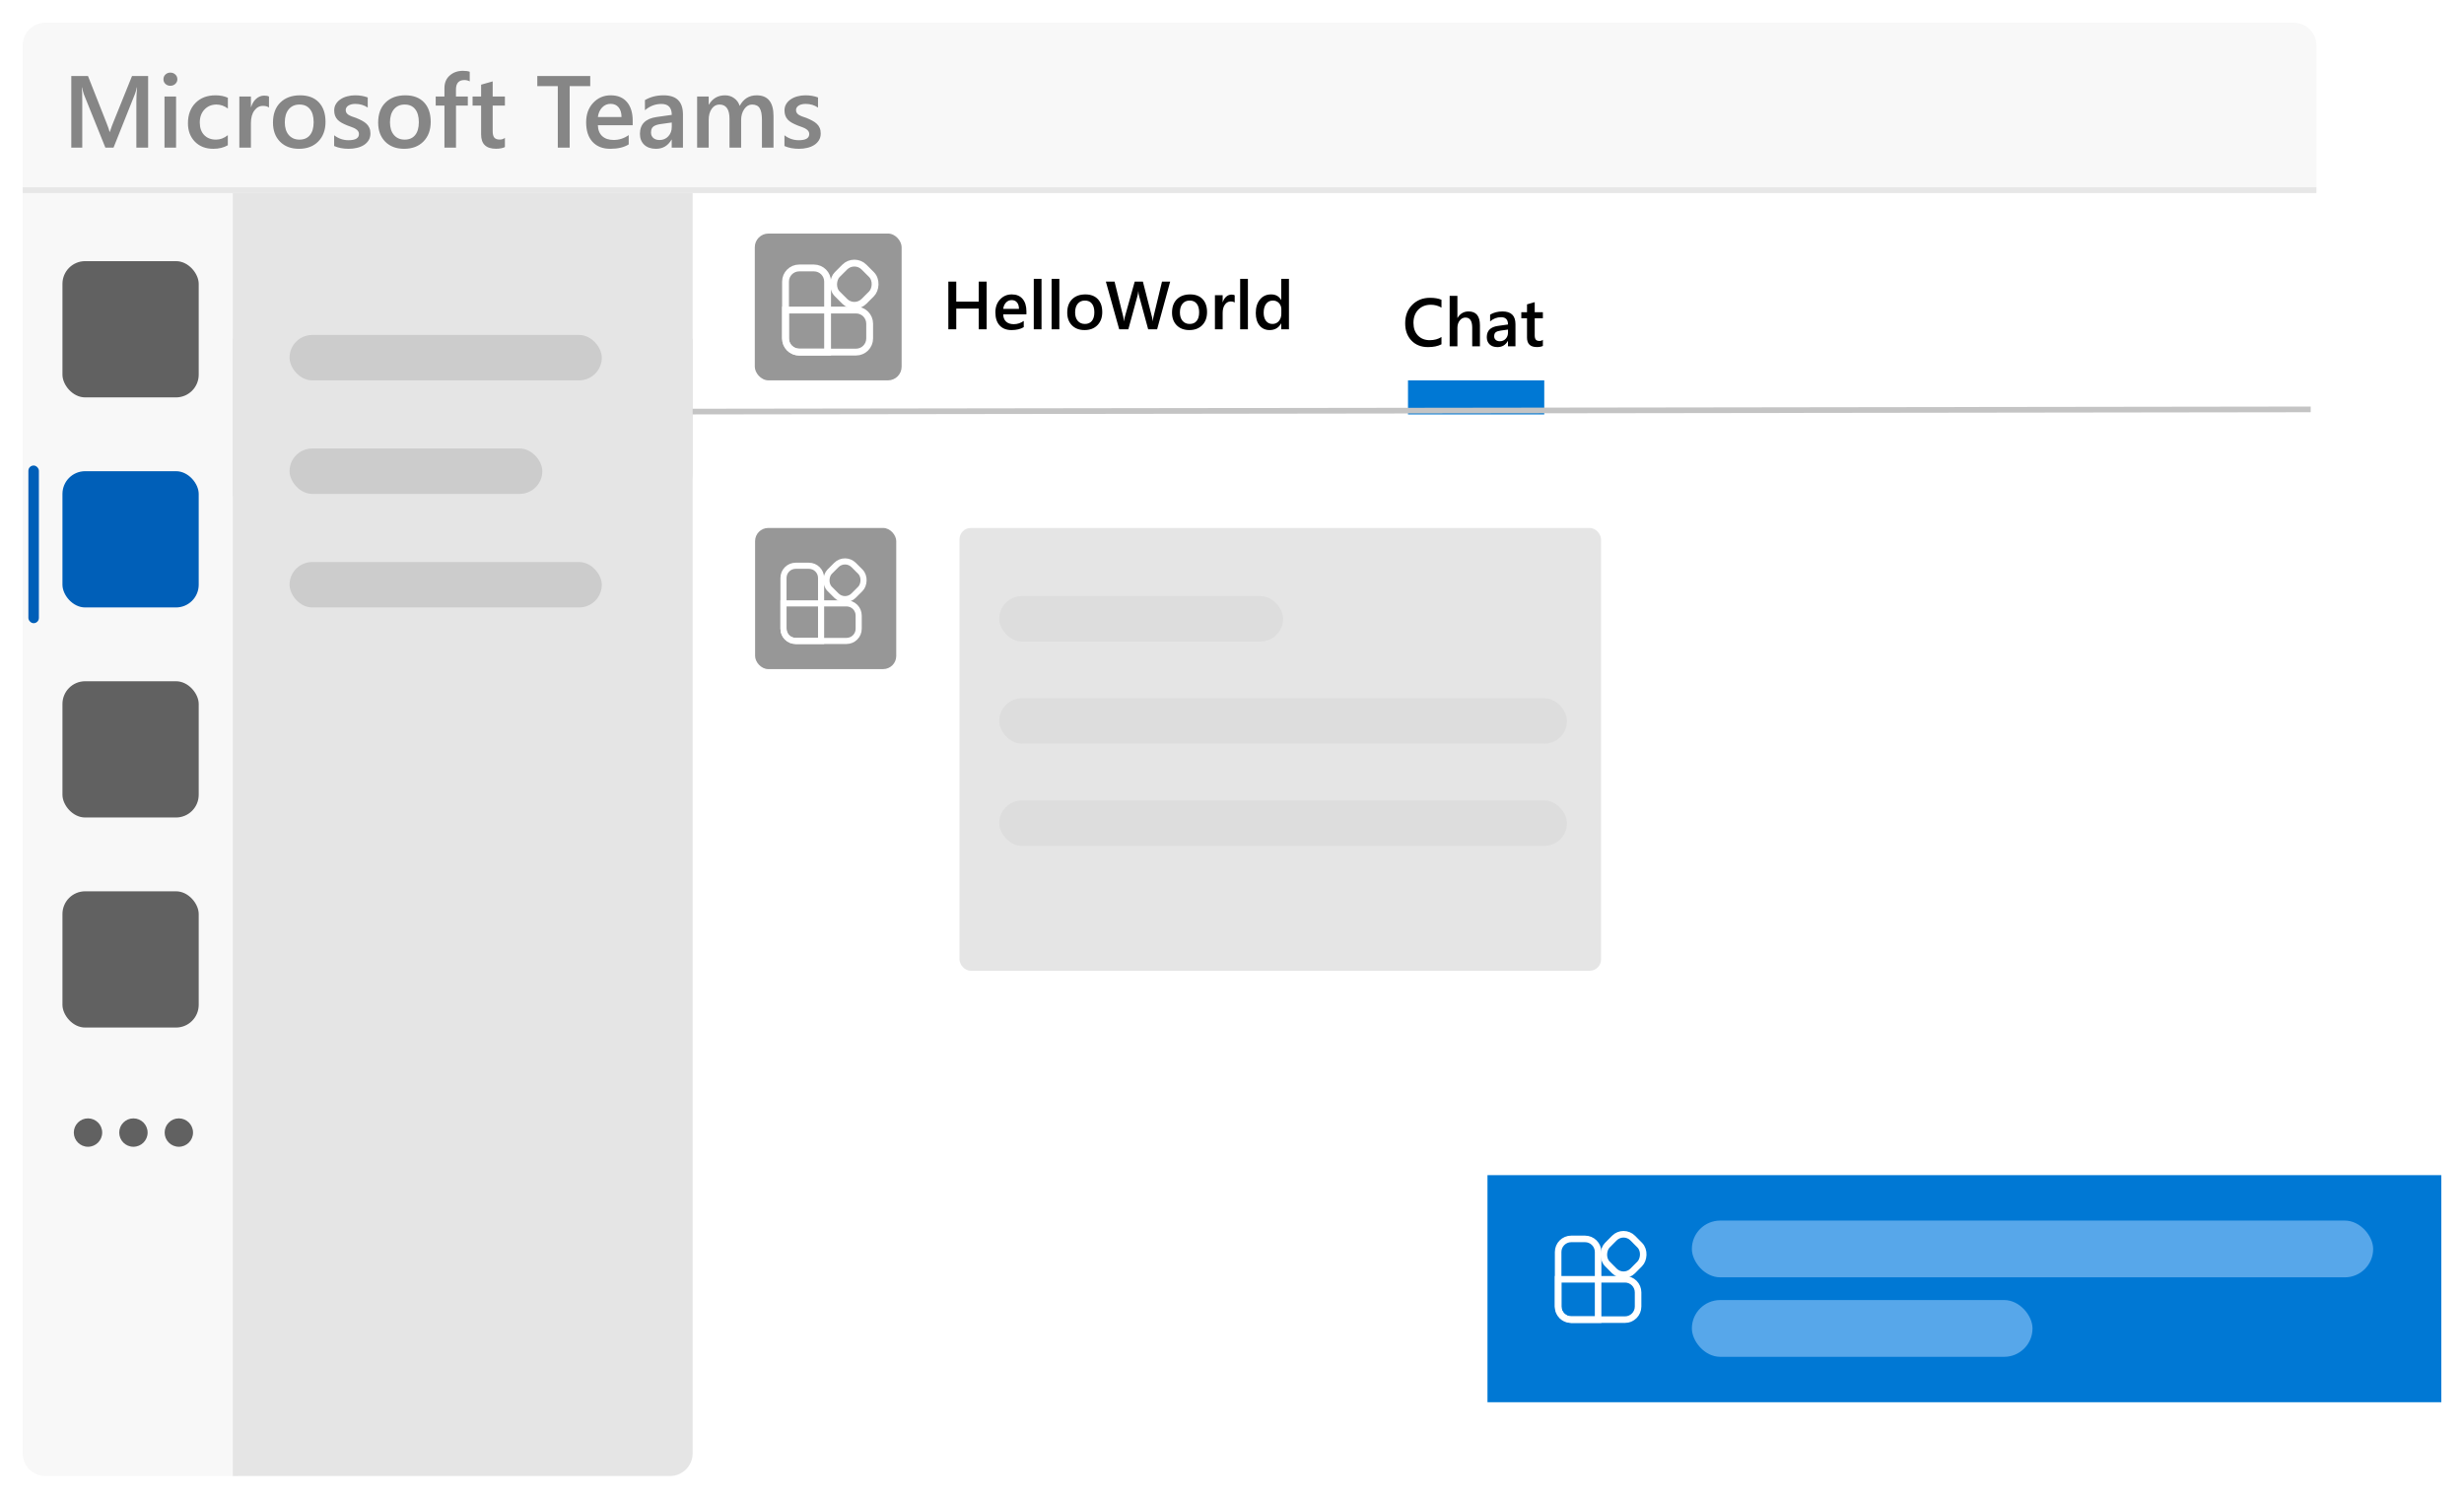 <svg width="434" height="264" viewBox="0 0 434 264" fill="none" xmlns="http://www.w3.org/2000/svg">
<g filter="url(#filter0_d_144_5061)">
<rect x="4" width="404" height="256" rx="4" fill="white" shape-rendering="crispEdges"/>
<path d="M4 4C4 1.791 5.791 0 8 0H404C406.209 0 408 1.791 408 4V30H4V4Z" fill="#F8F8F8"/>
<path d="M4 29H42V256H8C5.791 256 4 254.209 4 252V29Z" fill="#F8F8F8"/>
<circle cx="15.5" cy="195.5" r="2.5" fill="#616161"/>
<circle cx="23.5" cy="195.5" r="2.5" fill="#616161"/>
<circle cx="31.5" cy="195.5" r="2.5" fill="#616161"/>
<rect x="11" y="42" width="24" height="24" rx="4" fill="#616161"/>
<rect x="11" y="116" width="24" height="24" rx="4" fill="#616161"/>
<rect x="11" y="153" width="24" height="24" rx="4" fill="#616161"/>
<rect x="5" y="78" width="1.849" height="27.774" rx="0.924" fill="#005FB8"/>
<rect x="11" y="79" width="24" height="24" rx="4" fill="#005FB8"/>
<path d="M41 55.686H122V252C122 254.209 120.209 256 118 256H41V55.686Z" fill="#E5E5E5"/>
<path d="M41 30H122V79.417C122 81.626 120.209 83.417 118 83.417H41V30Z" fill="#E5E5E5"/>
<path d="M26.091 22H24.017V13.844C24.017 13.176 24.058 12.358 24.14 11.392H24.105C23.976 11.942 23.861 12.338 23.762 12.578L20 22H18.559L14.788 12.648C14.683 12.373 14.571 11.954 14.454 11.392H14.419C14.466 11.896 14.489 12.719 14.489 13.861V22H12.556V9.396H15.5L18.814 17.79C19.065 18.435 19.23 18.915 19.306 19.231H19.35C19.566 18.569 19.742 18.077 19.877 17.755L23.252 9.396H26.091V22ZM30.002 11.11C29.668 11.11 29.381 11.002 29.141 10.785C28.906 10.568 28.789 10.293 28.789 9.959C28.789 9.625 28.906 9.347 29.141 9.124C29.381 8.901 29.668 8.79 30.002 8.79C30.348 8.79 30.641 8.901 30.881 9.124C31.121 9.347 31.241 9.625 31.241 9.959C31.241 10.275 31.121 10.548 30.881 10.776C30.641 10.999 30.348 11.11 30.002 11.11ZM31.013 22H28.974V13H31.013V22ZM40.127 21.587C39.406 22.003 38.554 22.211 37.569 22.211C36.233 22.211 35.155 21.795 34.335 20.963C33.515 20.125 33.105 19.041 33.105 17.711C33.105 16.229 33.544 15.039 34.423 14.143C35.308 13.24 36.488 12.789 37.965 12.789C38.785 12.789 39.509 12.933 40.136 13.22V15.118C39.509 14.649 38.841 14.415 38.132 14.415C37.27 14.415 36.565 14.708 36.014 15.294C35.463 15.874 35.188 16.636 35.188 17.579C35.188 18.511 35.445 19.246 35.961 19.785C36.482 20.324 37.18 20.594 38.053 20.594C38.785 20.594 39.477 20.333 40.127 19.811V21.587ZM47.378 14.942C47.132 14.749 46.777 14.652 46.315 14.652C45.711 14.652 45.207 14.925 44.803 15.47C44.398 16.015 44.196 16.756 44.196 17.693V22H42.157V13H44.196V14.854H44.231C44.431 14.222 44.735 13.729 45.145 13.378C45.562 13.021 46.024 12.842 46.534 12.842C46.903 12.842 47.185 12.898 47.378 13.009V14.942ZM52.651 22.211C51.263 22.211 50.152 21.792 49.32 20.954C48.494 20.11 48.081 18.994 48.081 17.605C48.081 16.094 48.512 14.913 49.373 14.063C50.24 13.214 51.406 12.789 52.871 12.789C54.277 12.789 55.373 13.202 56.158 14.028C56.943 14.854 57.336 16 57.336 17.465C57.336 18.9 56.911 20.052 56.062 20.919C55.218 21.78 54.081 22.211 52.651 22.211ZM52.748 14.415C51.951 14.415 51.321 14.693 50.858 15.25C50.395 15.807 50.164 16.574 50.164 17.553C50.164 18.496 50.398 19.24 50.867 19.785C51.336 20.324 51.963 20.594 52.748 20.594C53.551 20.594 54.166 20.327 54.594 19.794C55.027 19.261 55.244 18.502 55.244 17.518C55.244 16.527 55.027 15.763 54.594 15.224C54.166 14.685 53.551 14.415 52.748 14.415ZM58.856 21.719V19.829C59.618 20.409 60.459 20.699 61.379 20.699C62.609 20.699 63.225 20.336 63.225 19.609C63.225 19.404 63.172 19.231 63.066 19.091C62.961 18.944 62.817 18.815 62.636 18.704C62.46 18.593 62.249 18.493 62.003 18.405C61.763 18.317 61.493 18.218 61.194 18.106C60.825 17.96 60.491 17.805 60.192 17.641C59.899 17.477 59.653 17.292 59.454 17.087C59.261 16.876 59.114 16.639 59.015 16.375C58.915 16.111 58.865 15.804 58.865 15.452C58.865 15.019 58.968 14.638 59.173 14.31C59.378 13.976 59.653 13.697 59.999 13.475C60.345 13.246 60.737 13.076 61.177 12.965C61.616 12.848 62.07 12.789 62.539 12.789C63.371 12.789 64.115 12.915 64.772 13.167V14.951C64.139 14.518 63.412 14.301 62.592 14.301C62.334 14.301 62.1 14.327 61.889 14.38C61.684 14.433 61.508 14.506 61.361 14.6C61.215 14.693 61.101 14.808 61.019 14.942C60.937 15.071 60.895 15.215 60.895 15.373C60.895 15.566 60.937 15.73 61.019 15.865C61.101 16 61.221 16.12 61.379 16.226C61.543 16.325 61.736 16.419 61.959 16.507C62.188 16.589 62.448 16.68 62.741 16.779C63.128 16.938 63.474 17.099 63.778 17.263C64.089 17.427 64.353 17.614 64.569 17.825C64.786 18.03 64.953 18.27 65.07 18.546C65.188 18.815 65.246 19.138 65.246 19.513C65.246 19.97 65.141 20.368 64.93 20.708C64.719 21.048 64.438 21.329 64.086 21.552C63.734 21.774 63.327 21.939 62.864 22.044C62.407 22.155 61.924 22.211 61.414 22.211C60.43 22.211 59.577 22.047 58.856 21.719ZM71.179 22.211C69.79 22.211 68.68 21.792 67.848 20.954C67.022 20.11 66.608 18.994 66.608 17.605C66.608 16.094 67.039 14.913 67.9 14.063C68.768 13.214 69.934 12.789 71.398 12.789C72.805 12.789 73.9 13.202 74.686 14.028C75.471 14.854 75.863 16 75.863 17.465C75.863 18.9 75.439 20.052 74.589 20.919C73.745 21.78 72.608 22.211 71.179 22.211ZM71.275 14.415C70.478 14.415 69.849 14.693 69.386 15.25C68.923 15.807 68.691 16.574 68.691 17.553C68.691 18.496 68.926 19.24 69.394 19.785C69.863 20.324 70.49 20.594 71.275 20.594C72.078 20.594 72.693 20.327 73.121 19.794C73.555 19.261 73.772 18.502 73.772 17.518C73.772 16.527 73.555 15.763 73.121 15.224C72.693 14.685 72.078 14.415 71.275 14.415ZM82.736 10.337C82.461 10.179 82.147 10.1 81.796 10.1C80.806 10.1 80.311 10.659 80.311 11.778V13H82.402V14.6H80.319V22H78.28V14.6H76.742V13H78.28V11.541C78.28 10.592 78.591 9.845 79.212 9.3C79.833 8.749 80.609 8.474 81.541 8.474C82.045 8.474 82.443 8.529 82.736 8.641V10.337ZM88.933 21.903C88.534 22.102 88.01 22.202 87.359 22.202C85.613 22.202 84.74 21.364 84.74 19.689V14.6H83.237V13H84.74V10.917L86.779 10.337V13H88.933V14.6H86.779V19.1C86.779 19.633 86.876 20.014 87.069 20.242C87.263 20.471 87.585 20.585 88.036 20.585C88.382 20.585 88.681 20.485 88.933 20.286V21.903ZM103.962 11.172H100.341V22H98.249V11.172H94.637V9.396H103.962V11.172ZM111.441 18.054H105.307C105.33 18.886 105.585 19.527 106.071 19.979C106.563 20.43 107.237 20.655 108.093 20.655C109.054 20.655 109.936 20.368 110.738 19.794V21.438C109.918 21.953 108.834 22.211 107.486 22.211C106.162 22.211 105.122 21.804 104.366 20.989C103.616 20.169 103.241 19.018 103.241 17.535C103.241 16.135 103.654 14.995 104.48 14.116C105.312 13.231 106.344 12.789 107.574 12.789C108.805 12.789 109.757 13.185 110.431 13.976C111.104 14.767 111.441 15.865 111.441 17.271V18.054ZM109.473 16.612C109.467 15.88 109.294 15.312 108.954 14.907C108.614 14.497 108.146 14.292 107.548 14.292C106.962 14.292 106.464 14.506 106.054 14.934C105.649 15.361 105.4 15.921 105.307 16.612H109.473ZM120.292 22H118.314V20.594H118.279C117.658 21.672 116.747 22.211 115.546 22.211C114.661 22.211 113.967 21.971 113.463 21.49C112.965 21.01 112.716 20.374 112.716 19.583C112.716 17.884 113.694 16.894 115.651 16.612L118.323 16.234C118.323 14.951 117.714 14.31 116.495 14.31C115.423 14.31 114.456 14.679 113.595 15.417V13.633C114.544 13.07 115.64 12.789 116.882 12.789C119.155 12.789 120.292 13.908 120.292 16.146V22ZM118.323 17.579L116.434 17.843C115.848 17.919 115.405 18.062 115.106 18.273C114.813 18.479 114.667 18.842 114.667 19.363C114.667 19.744 114.802 20.058 115.071 20.304C115.347 20.544 115.713 20.664 116.17 20.664C116.791 20.664 117.304 20.447 117.708 20.014C118.118 19.574 118.323 19.023 118.323 18.361V17.579ZM136.244 22H134.205V17.096C134.205 16.152 134.07 15.47 133.801 15.048C133.537 14.626 133.089 14.415 132.456 14.415C131.923 14.415 131.469 14.682 131.094 15.215C130.725 15.748 130.54 16.387 130.54 17.131V22H128.492V16.929C128.492 15.253 127.9 14.415 126.717 14.415C126.166 14.415 125.712 14.667 125.354 15.171C125.003 15.675 124.827 16.328 124.827 17.131V22H122.788V13H124.827V14.424H124.862C125.513 13.334 126.459 12.789 127.701 12.789C128.322 12.789 128.864 12.962 129.327 13.308C129.796 13.648 130.115 14.096 130.285 14.652C130.953 13.41 131.949 12.789 133.273 12.789C135.254 12.789 136.244 14.011 136.244 16.454V22ZM138.169 21.719V19.829C138.931 20.409 139.771 20.699 140.691 20.699C141.922 20.699 142.537 20.336 142.537 19.609C142.537 19.404 142.484 19.231 142.379 19.091C142.273 18.944 142.13 18.815 141.948 18.704C141.772 18.593 141.562 18.493 141.315 18.405C141.075 18.317 140.806 18.218 140.507 18.106C140.138 17.96 139.804 17.805 139.505 17.641C139.212 17.477 138.966 17.292 138.767 17.087C138.573 16.876 138.427 16.639 138.327 16.375C138.228 16.111 138.178 15.804 138.178 15.452C138.178 15.019 138.28 14.638 138.485 14.31C138.69 13.976 138.966 13.697 139.312 13.475C139.657 13.246 140.05 13.076 140.489 12.965C140.929 12.848 141.383 12.789 141.852 12.789C142.684 12.789 143.428 12.915 144.084 13.167V14.951C143.451 14.518 142.725 14.301 141.904 14.301C141.646 14.301 141.412 14.327 141.201 14.38C140.996 14.433 140.82 14.506 140.674 14.6C140.527 14.693 140.413 14.808 140.331 14.942C140.249 15.071 140.208 15.215 140.208 15.373C140.208 15.566 140.249 15.73 140.331 15.865C140.413 16 140.533 16.12 140.691 16.226C140.855 16.325 141.049 16.419 141.271 16.507C141.5 16.589 141.761 16.68 142.054 16.779C142.44 16.938 142.786 17.099 143.091 17.263C143.401 17.427 143.665 17.614 143.882 17.825C144.099 18.03 144.266 18.27 144.383 18.546C144.5 18.815 144.559 19.138 144.559 19.513C144.559 19.97 144.453 20.368 144.242 20.708C144.031 21.048 143.75 21.329 143.398 21.552C143.047 21.774 142.64 21.939 142.177 22.044C141.72 22.155 141.236 22.211 140.727 22.211C139.742 22.211 138.89 22.047 138.169 21.719Z" fill="#868686"/>
<line x1="4" y1="29.5" x2="408" y2="29.5" stroke="#E7E7E7"/>
<rect x="51" y="95" width="55" height="8" rx="4" fill="#CCCCCC"/>
<rect x="51" y="75" width="44.524" height="8" rx="4" fill="#CCCCCC"/>
<rect x="51" y="55" width="55" height="8" rx="4" fill="#CCCCCC"/>
<rect x="132.948" y="37.139" width="25.861" height="25.861" rx="2.406" fill="#979797"/>
<path d="M138.36 45.607C138.36 44.279 139.437 43.201 140.766 43.201H143.364C144.692 43.201 145.769 44.279 145.769 45.607V58.02H140.766C139.437 58.02 138.36 56.943 138.36 55.614V45.607Z" stroke="white" stroke-width="1.203"/>
<path d="M150.773 50.611C152.102 50.611 153.179 51.688 153.179 53.016L153.179 55.614C153.179 56.943 152.102 58.02 150.773 58.02L140.766 58.02C139.437 58.02 138.36 56.943 138.36 55.614L138.36 50.611L150.773 50.611Z" stroke="white" stroke-width="1.203"/>
<rect x="150.485" y="41.349" width="6.668" height="6.668" rx="2.406" transform="rotate(45 150.485 41.349)" stroke="white" stroke-width="1.203"/>
<path d="M253.896 56.649C253.264 56.977 252.477 57.141 251.535 57.141C250.316 57.141 249.34 56.756 248.605 55.987C247.871 55.217 247.504 54.207 247.504 52.957C247.504 51.614 247.916 50.528 248.74 49.7C249.568 48.871 250.613 48.457 251.875 48.457C252.688 48.457 253.361 48.572 253.896 48.803V50.186C253.33 49.85 252.705 49.682 252.021 49.682C251.111 49.682 250.373 49.973 249.807 50.555C249.244 51.137 248.963 51.914 248.963 52.887C248.963 53.813 249.227 54.551 249.754 55.102C250.281 55.649 250.975 55.922 251.834 55.922C252.627 55.922 253.314 55.735 253.896 55.36V56.649ZM260.67 57H259.311V53.719C259.311 52.532 258.914 51.938 258.121 51.938C257.723 51.938 257.387 52.11 257.113 52.453C256.84 52.797 256.703 53.237 256.703 53.772V57H255.338V48.117H256.703V51.996H256.727C257.18 51.239 257.828 50.86 258.672 50.86C260.004 50.86 260.67 51.674 260.67 53.303V57ZM266.928 57H265.609V56.063H265.586C265.172 56.782 264.564 57.141 263.764 57.141C263.174 57.141 262.711 56.981 262.375 56.66C262.043 56.34 261.877 55.916 261.877 55.389C261.877 54.256 262.529 53.596 263.834 53.408L265.615 53.157C265.615 52.301 265.209 51.873 264.396 51.873C263.682 51.873 263.037 52.119 262.463 52.612V51.422C263.096 51.047 263.826 50.86 264.654 50.86C266.17 50.86 266.928 51.606 266.928 53.098V57ZM265.615 54.053L264.355 54.229C263.965 54.279 263.67 54.375 263.471 54.516C263.275 54.653 263.178 54.895 263.178 55.242C263.178 55.496 263.268 55.705 263.447 55.869C263.631 56.029 263.875 56.11 264.18 56.11C264.594 56.11 264.936 55.965 265.205 55.676C265.479 55.383 265.615 55.016 265.615 54.575V54.053ZM271.756 56.936C271.49 57.069 271.141 57.135 270.707 57.135C269.543 57.135 268.961 56.576 268.961 55.459V52.067H267.959V51H268.961V49.612L270.32 49.225V51H271.756V52.067H270.32V55.067C270.32 55.422 270.385 55.676 270.514 55.828C270.643 55.981 270.857 56.057 271.158 56.057C271.389 56.057 271.588 55.99 271.756 55.858V56.936Z" fill="black"/>
<path d="M173.787 54H172.387V50.355H168.432V54H167.037V45.598H168.432V49.131H172.387V45.598H173.787V54ZM180.789 51.369H176.699C176.715 51.924 176.885 52.352 177.209 52.652C177.537 52.953 177.986 53.103 178.557 53.103C179.197 53.103 179.785 52.912 180.32 52.529V53.625C179.773 53.969 179.051 54.141 178.152 54.141C177.27 54.141 176.576 53.869 176.072 53.326C175.572 52.779 175.322 52.012 175.322 51.023C175.322 50.09 175.598 49.33 176.148 48.744C176.703 48.154 177.391 47.859 178.211 47.859C179.031 47.859 179.666 48.123 180.115 48.65C180.564 49.178 180.789 49.91 180.789 50.848V51.369ZM179.477 50.408C179.473 49.92 179.357 49.541 179.131 49.272C178.904 48.998 178.592 48.861 178.193 48.861C177.803 48.861 177.471 49.004 177.197 49.289C176.928 49.574 176.762 49.947 176.699 50.408H179.477ZM183.449 54H182.084V45.117H183.449V54ZM186.59 54H185.225V45.117H186.59V54ZM191.025 54.141C190.1 54.141 189.359 53.861 188.805 53.303C188.254 52.74 187.979 51.996 187.979 51.07C187.979 50.062 188.266 49.275 188.84 48.709C189.418 48.143 190.195 47.859 191.172 47.859C192.109 47.859 192.84 48.135 193.363 48.685C193.887 49.236 194.148 50 194.148 50.977C194.148 51.934 193.865 52.701 193.299 53.279C192.736 53.853 191.979 54.141 191.025 54.141ZM191.09 48.943C190.559 48.943 190.139 49.129 189.83 49.5C189.521 49.871 189.367 50.383 189.367 51.035C189.367 51.664 189.523 52.16 189.836 52.523C190.148 52.883 190.566 53.062 191.09 53.062C191.625 53.062 192.035 52.885 192.32 52.529C192.609 52.174 192.754 51.668 192.754 51.012C192.754 50.352 192.609 49.842 192.32 49.482C192.035 49.123 191.625 48.943 191.09 48.943ZM206.113 45.598L203.811 54H202.234L200.635 48.123C200.568 47.873 200.527 47.6 200.512 47.303H200.488C200.469 47.58 200.422 47.85 200.348 48.111L198.742 54H197.131L194.781 45.598H196.311L197.834 51.75C197.896 52.008 197.936 52.277 197.951 52.559H197.98C197.996 52.359 198.051 52.09 198.145 51.75L199.867 45.598H201.303L202.896 51.797C202.951 52.008 202.992 52.258 203.02 52.547H203.043C203.055 52.352 203.1 52.094 203.178 51.773L204.672 45.598H206.113ZM209.482 54.141C208.557 54.141 207.816 53.861 207.262 53.303C206.711 52.74 206.436 51.996 206.436 51.07C206.436 50.062 206.723 49.275 207.297 48.709C207.875 48.143 208.652 47.859 209.629 47.859C210.566 47.859 211.297 48.135 211.82 48.685C212.344 49.236 212.605 50 212.605 50.977C212.605 51.934 212.322 52.701 211.756 53.279C211.193 53.853 210.436 54.141 209.482 54.141ZM209.547 48.943C209.016 48.943 208.596 49.129 208.287 49.5C207.979 49.871 207.824 50.383 207.824 51.035C207.824 51.664 207.98 52.16 208.293 52.523C208.605 52.883 209.023 53.062 209.547 53.062C210.082 53.062 210.492 52.885 210.777 52.529C211.066 52.174 211.211 51.668 211.211 51.012C211.211 50.352 211.066 49.842 210.777 49.482C210.492 49.123 210.082 48.943 209.547 48.943ZM217.475 49.295C217.311 49.166 217.074 49.102 216.766 49.102C216.363 49.102 216.027 49.283 215.758 49.647C215.488 50.01 215.354 50.504 215.354 51.129V54H213.994V48H215.354V49.236H215.377C215.51 48.815 215.713 48.486 215.986 48.252C216.264 48.014 216.572 47.895 216.912 47.895C217.158 47.895 217.346 47.932 217.475 48.006V49.295ZM219.801 54H218.436V45.117H219.801V54ZM227.031 54H225.672V52.98H225.648C225.211 53.754 224.537 54.141 223.627 54.141C222.889 54.141 222.297 53.873 221.852 53.338C221.41 52.799 221.189 52.066 221.189 51.141C221.189 50.148 221.434 49.353 221.922 48.756C222.414 48.158 223.068 47.859 223.885 47.859C224.693 47.859 225.281 48.184 225.648 48.832H225.672V45.117H227.031V54ZM225.689 51.258V50.473C225.689 50.047 225.551 49.685 225.273 49.389C224.996 49.092 224.643 48.943 224.213 48.943C223.705 48.943 223.305 49.133 223.012 49.512C222.723 49.891 222.578 50.416 222.578 51.088C222.578 51.697 222.717 52.18 222.994 52.535C223.275 52.887 223.652 53.062 224.125 53.062C224.59 53.062 224.967 52.893 225.256 52.553C225.545 52.209 225.689 51.777 225.689 51.258Z" fill="black"/>
<line x1="248" y1="66" x2="272" y2="66" stroke="#0078D4" stroke-width="6"/>
<line x1="121.999" y1="68.5" x2="406.999" y2="68.111" stroke="#C4C4C4"/>
<path d="M155 149.806C155 148.619 155.963 147.656 157.15 147.656H159.473C160.66 147.656 161.623 148.619 161.623 149.806V160.902H157.15C155.963 160.902 155 159.939 155 158.751V149.806Z" stroke="white" stroke-width="1.075"/>
<path d="M166.095 154.279C167.283 154.279 168.246 155.242 168.246 156.429L168.246 158.751C168.246 159.939 167.283 160.902 166.095 160.902L157.15 160.902C155.963 160.902 155 159.939 155 158.751L155 154.279L166.095 154.279Z" stroke="white" stroke-width="1.075"/>
<rect x="165.838" y="146" width="5.961" height="5.961" rx="2.15" transform="rotate(45 165.838 146)" stroke="white" stroke-width="1.075"/>
<rect x="133" y="89" width="24.861" height="24.861" rx="2.313" fill="#979797"/>
<path d="M138 97.806C138 96.618 138.963 95.656 140.15 95.656H142.473C143.66 95.656 144.623 96.618 144.623 97.806V108.901H140.15C138.963 108.901 138 107.939 138 106.751V97.806Z" stroke="white" stroke-width="1.075"/>
<path d="M149.095 102.279C150.283 102.279 151.246 103.241 151.246 104.429L151.246 106.751C151.246 107.939 150.283 108.901 149.095 108.901L140.15 108.901C138.963 108.901 138 107.939 138 106.751L138 102.279L149.095 102.279Z" stroke="white" stroke-width="1.075"/>
<rect x="148.838" y="94" width="5.961" height="5.961" rx="2.15" transform="rotate(45 148.838 94)" stroke="white" stroke-width="1.075"/>
<rect x="169" y="89" width="113" height="78" rx="2" fill="#E5E5E5"/>
<rect x="176" y="101" width="50" height="8" rx="4" fill="#DDDDDD"/>
<rect x="176" y="119" width="100" height="8" rx="4" fill="#DDDDDD"/>
<rect x="176" y="137" width="100" height="8" rx="4" fill="#DDDDDD"/>
<rect x="262" y="203" width="168" height="40" fill="#0078D4"/>
<rect x="298" y="211" width="120" height="10" rx="5" fill="#ADD6FF" fill-opacity="0.502"/>
<rect x="298" y="225" width="60" height="10" rx="5" fill="#ADD6FF" fill-opacity="0.502"/>
<path d="M274.445 216.537C274.445 215.262 275.479 214.229 276.754 214.229H279.176C280.451 214.229 281.485 215.262 281.485 216.537V228.451H276.754C275.479 228.451 274.445 227.417 274.445 226.142V216.537Z" stroke="white" stroke-width="1.154"/>
<path d="M286.216 221.34C287.491 221.34 288.525 222.373 288.525 223.648L288.525 226.142C288.525 227.417 287.491 228.451 286.216 228.451L276.754 228.451C275.479 228.451 274.445 227.417 274.445 226.142L274.445 221.34L286.216 221.34Z" stroke="white" stroke-width="1.154"/>
<rect width="6.368" height="6.368" rx="2.309" transform="matrix(0.704 0.711 -0.704 0.711 285.965 212.451)" stroke="white" stroke-width="1.154"/>
</g>
<defs>
<filter id="filter0_d_144_5061" x="0" y="0" width="434" height="264" filterUnits="userSpaceOnUse" color-interpolation-filters="sRGB">
<feFlood flood-opacity="0" result="BackgroundImageFix"/>
<feColorMatrix in="SourceAlpha" type="matrix" values="0 0 0 0 0 0 0 0 0 0 0 0 0 0 0 0 0 0 127 0" result="hardAlpha"/>
<feOffset dy="4"/>
<feGaussianBlur stdDeviation="2"/>
<feComposite in2="hardAlpha" operator="out"/>
<feColorMatrix type="matrix" values="0 0 0 0 0 0 0 0 0 0 0 0 0 0 0 0 0 0 0.5 0"/>
<feBlend mode="normal" in2="BackgroundImageFix" result="effect1_dropShadow_144_5061"/>
<feBlend mode="normal" in="SourceGraphic" in2="effect1_dropShadow_144_5061" result="shape"/>
</filter>
</defs>
</svg>
